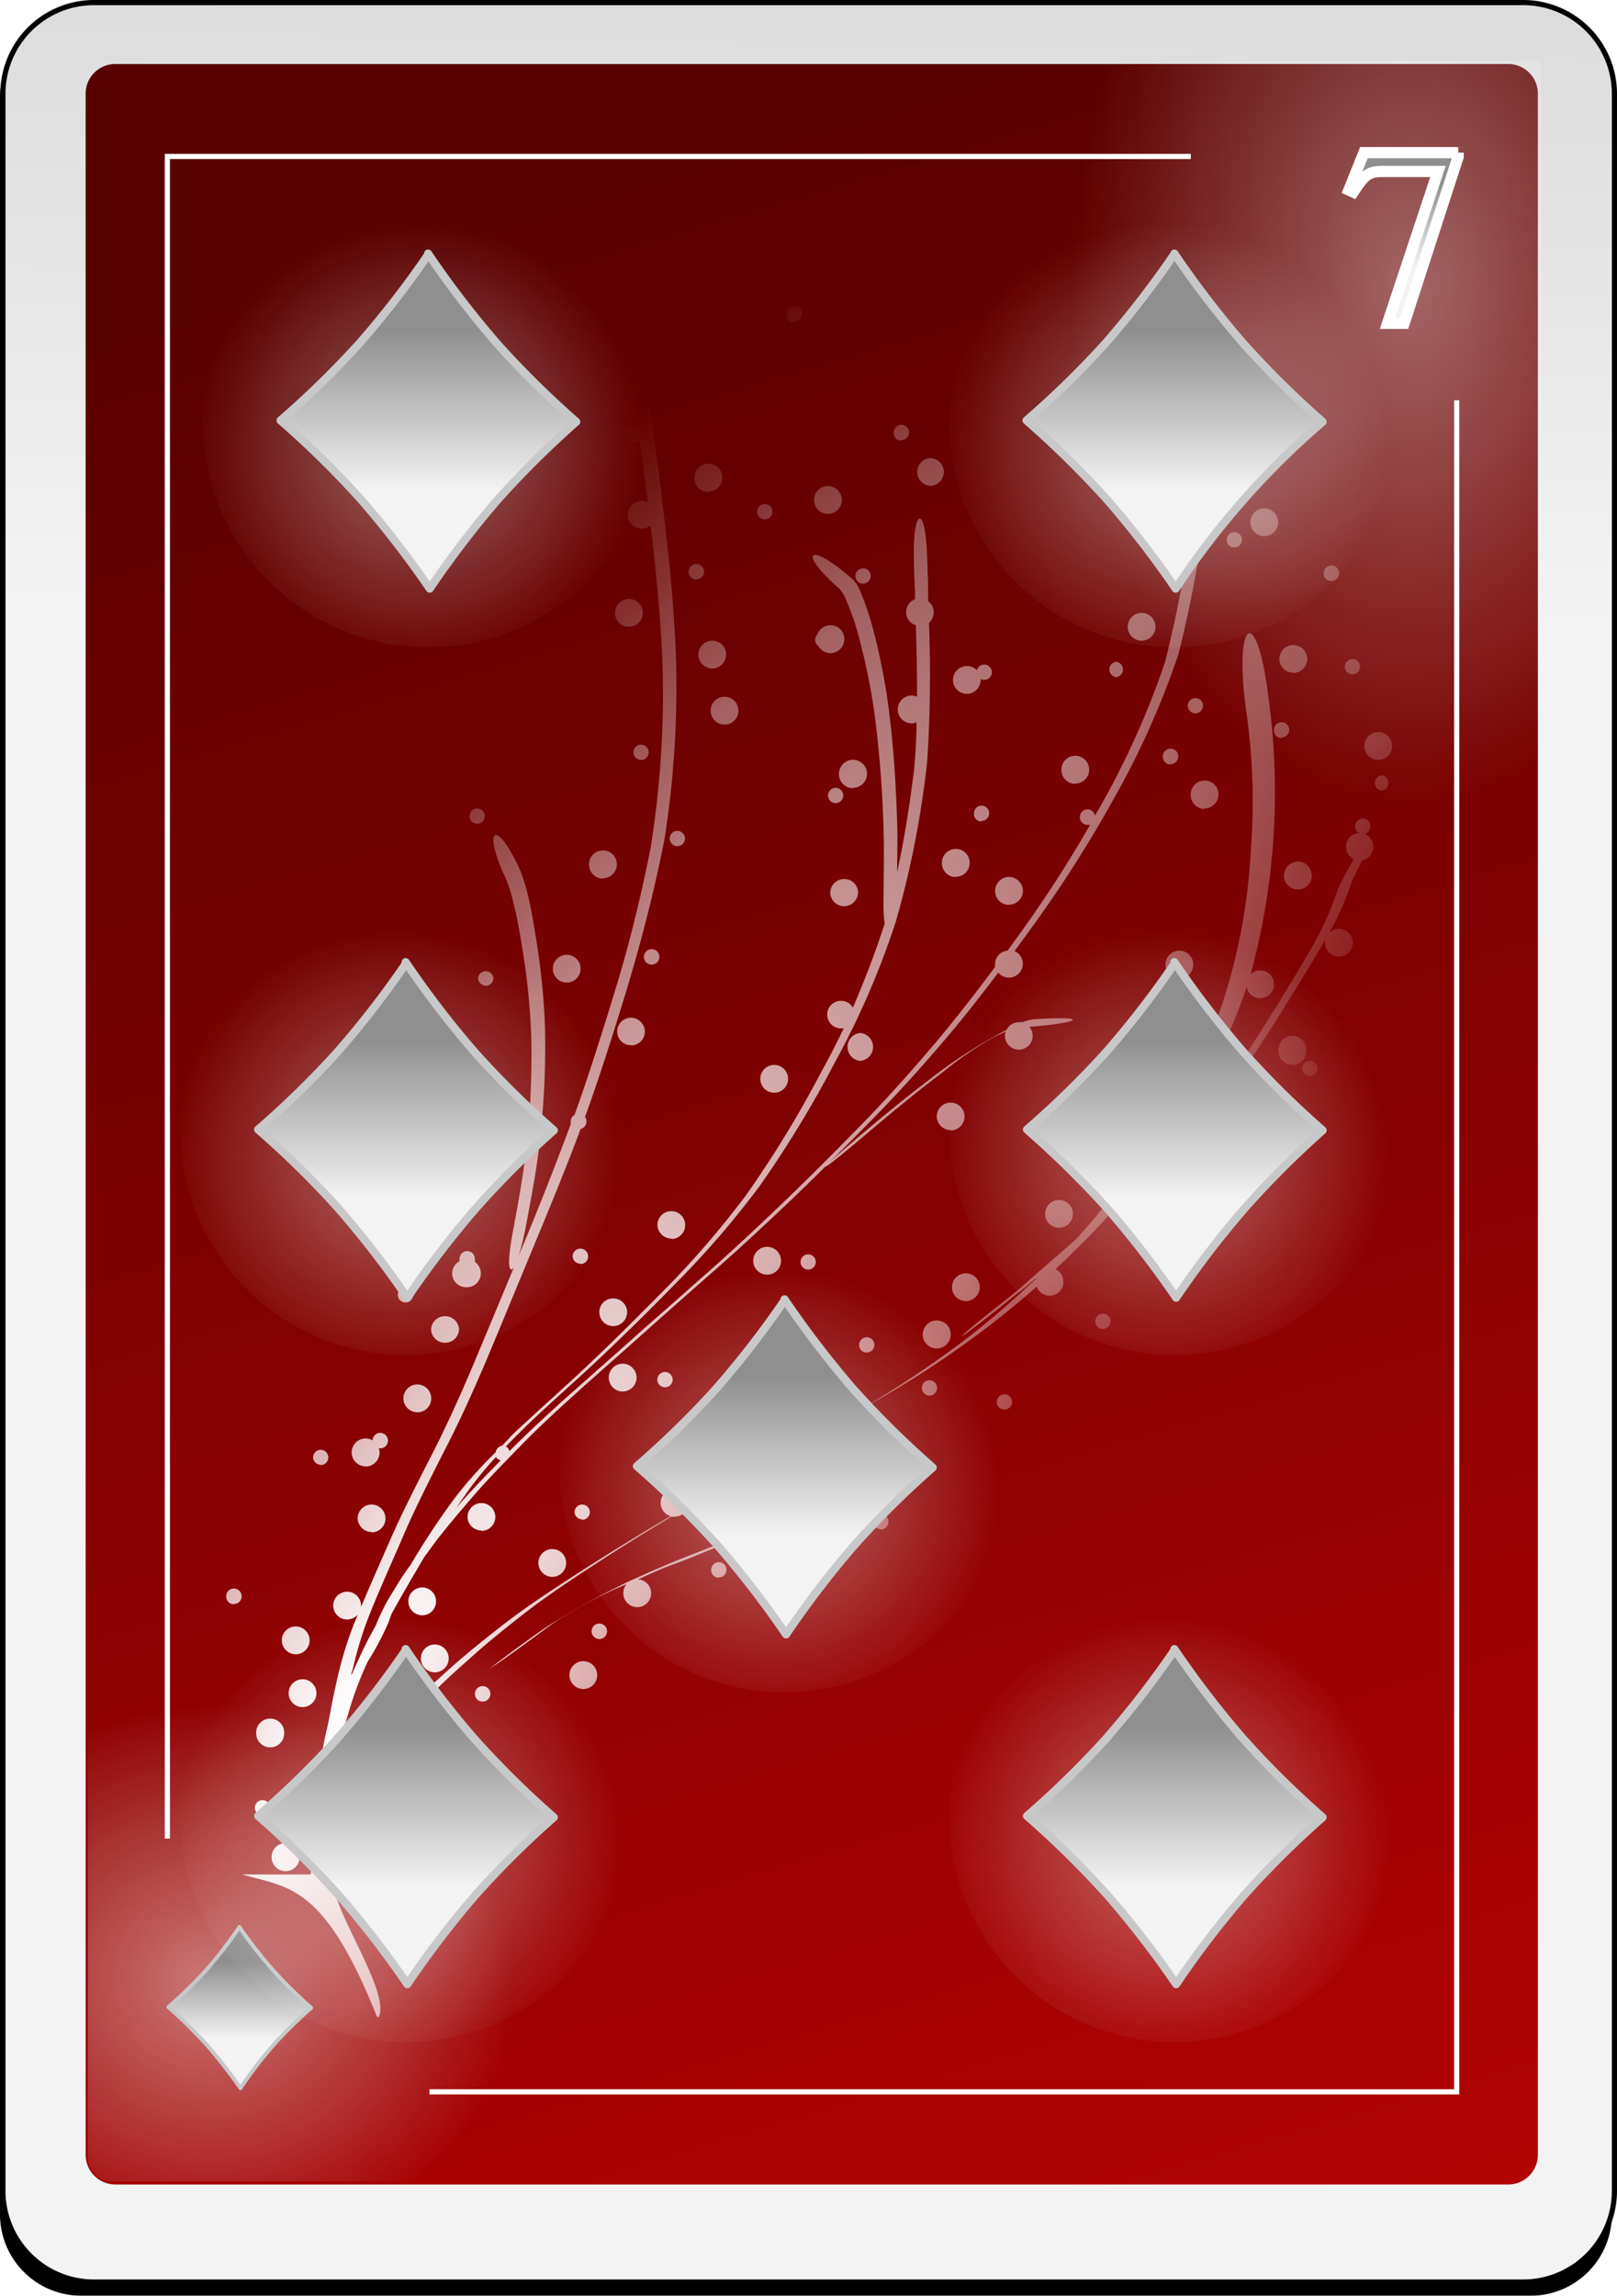 <svg id="Capa_1" data-name="Capa 1" xmlns="http://www.w3.org/2000/svg" xmlns:xlink="http://www.w3.org/1999/xlink" viewBox="0 0 144.26 204.72"><defs><style>.cls-1{filter:url(#h);}.cls-2,.cls-3,.cls-4{fill-rule:evenodd;}.cls-3{stroke:#000;fill:url(#Degradado_sin_nombre_599);}.cls-3,.cls-7{stroke-miterlimit:1.85;stroke-width:0.46px;}.cls-4{fill:url(#Degradado_sin_nombre_600);}.cls-11,.cls-13,.cls-15,.cls-17,.cls-19,.cls-21,.cls-23,.cls-5,.cls-6{isolation:isolate;}.cls-5{opacity:0.47;fill:url(#Degradado_sin_nombre_601);}.cls-6{opacity:0.4;fill:url(#Degradado_sin_nombre_602);}.cls-7{fill:none;}.cls-7,.cls-9{stroke:#fff;}.cls-12,.cls-14,.cls-16,.cls-18,.cls-20,.cls-22,.cls-24,.cls-8{stroke:#c8c8c8;stroke-linejoin:round;}.cls-8{stroke-width:0.35px;fill:url(#Degradado_sin_nombre_603);}.cls-9{stroke-miterlimit:8.2;fill:url(#Degradado_sin_nombre_604);}.cls-10{fill:url(#Degradado_sin_nombre_605);}.cls-11,.cls-13,.cls-15,.cls-17,.cls-19,.cls-21,.cls-23{opacity:0.4;}.cls-11{fill:url(#Degradado_sin_nombre_606);}.cls-12,.cls-14,.cls-16,.cls-18,.cls-20,.cls-22,.cls-24{stroke-width:0.72px;}.cls-12{fill:url(#Degradado_sin_nombre_607);}.cls-13{fill:url(#Degradado_sin_nombre_608);}.cls-14{fill:url(#Degradado_sin_nombre_609);}.cls-15{fill:url(#Degradado_sin_nombre_610);}.cls-16{fill:url(#Degradado_sin_nombre_611);}.cls-17{fill:url(#Degradado_sin_nombre_612);}.cls-18{fill:url(#Degradado_sin_nombre_613);}.cls-19{fill:url(#Degradado_sin_nombre_614);}.cls-20{fill:url(#Degradado_sin_nombre_615);}.cls-21{fill:url(#Degradado_sin_nombre_616);}.cls-22{fill:url(#Degradado_sin_nombre_617);}.cls-23{fill:url(#Degradado_sin_nombre_618);}.cls-24{fill:url(#Degradado_sin_nombre_619);}</style><filter id="h" name="h"><feGaussianBlur stdDeviation="3.76"/></filter><linearGradient id="Degradado_sin_nombre_599" x1="114.59" y1="781.52" x2="124.07" y2="1295.93" gradientTransform="matrix(0.46, 0, 0, -0.46, 959.38, 855.86)" gradientUnits="userSpaceOnUse"><stop offset="0" stop-color="#f3f3f3"/><stop offset="1" stop-color="#8f8f8f"/></linearGradient><linearGradient id="Degradado_sin_nombre_600" x1="-261.92" y1="1152.18" x2="-129.66" y2="714.54" gradientTransform="matrix(0.49, 0, 0, -0.48, 1113.58, 1013.97)" gradientUnits="userSpaceOnUse"><stop offset="0" stop-color="#590000"/><stop offset="1" stop-color="#bf0303"/></linearGradient><radialGradient id="Degradado_sin_nombre_601" cx="124.5" cy="1837.59" r="58.67" gradientTransform="matrix(-0.46, 0, 0, 0.42, 1015.6, -153.68)" gradientUnits="userSpaceOnUse"><stop offset="0" stop-color="#fff"/><stop offset="1" stop-color="#fff" stop-opacity="0"/></radialGradient><radialGradient id="Degradado_sin_nombre_602" cx="222.6" cy="733.49" r="63.15" gradientTransform="matrix(0.48, 0, 0, -0.73, 958.52, 1002.34)" xlink:href="#Degradado_sin_nombre_601"/><linearGradient id="Degradado_sin_nombre_603" x1="520.61" y1="955.4" x2="520.61" y2="958.73" gradientTransform="matrix(2.05, 0, 0, -2.05, -106.12, 2581.77)" xlink:href="#Degradado_sin_nombre_599"/><linearGradient id="Degradado_sin_nombre_604" x1="571.28" y1="1032.48" x2="571.28" y2="1036.1" gradientTransform="matrix(2.05, 0, 0, -2.05, -106.12, 2581.77)" xlink:href="#Degradado_sin_nombre_599"/><radialGradient id="Degradado_sin_nombre_605" cx="192.28" cy="1160.5" r="25.37" gradientTransform="matrix(1.7, 1.15, 4.4, -6.48, -4462.18, 7891.96)" xlink:href="#Degradado_sin_nombre_601"/><radialGradient id="Degradado_sin_nombre_606" cx="413.11" cy="1066.97" r="26.74" gradientTransform="matrix(0.75, 0, 0, -0.75, 698.73, 1374.7)" xlink:href="#Degradado_sin_nombre_601"/><linearGradient id="Degradado_sin_nombre_607" x1="458.75" y1="1383.82" x2="458.75" y2="1390.75" gradientTransform="matrix(2.05, 0, 0, -2.05, 69.3, 3415.17)" xlink:href="#Degradado_sin_nombre_599"/><radialGradient id="Degradado_sin_nombre_608" cx="413.11" cy="1066.97" r="26.74" gradientTransform="matrix(0.75, 0, 0, -0.75, 733.52, 1281.47)" xlink:href="#Degradado_sin_nombre_601"/><linearGradient id="Degradado_sin_nombre_609" x1="458.75" y1="1383.82" x2="458.75" y2="1390.75" gradientTransform="matrix(2.05, 0, 0, -2.05, 104.08, 3321.95)" xlink:href="#Degradado_sin_nombre_599"/><radialGradient id="Degradado_sin_nombre_610" cx="413.11" cy="1066.97" r="26.74" gradientTransform="matrix(0.75, 0, 0, -0.75, 666.93, 1281.47)" xlink:href="#Degradado_sin_nombre_601"/><linearGradient id="Degradado_sin_nombre_611" x1="458.75" y1="1383.82" x2="458.75" y2="1390.75" gradientTransform="matrix(2.05, 0, 0, -2.05, 37.5, 3321.95)" xlink:href="#Degradado_sin_nombre_599"/><radialGradient id="Degradado_sin_nombre_612" cx="413.11" cy="1066.97" r="26.74" gradientTransform="matrix(0.75, 0, 0, -0.75, 733.52, 1344.64)" xlink:href="#Degradado_sin_nombre_601"/><linearGradient id="Degradado_sin_nombre_613" x1="458.75" y1="1383.82" x2="458.75" y2="1390.75" gradientTransform="matrix(2.05, 0, 0, -2.05, 104.08, 3385.11)" xlink:href="#Degradado_sin_nombre_599"/><radialGradient id="Degradado_sin_nombre_614" cx="413.11" cy="1066.97" r="26.74" gradientTransform="matrix(0.75, 0, 0, -0.75, 664.93, 1344.64)" xlink:href="#Degradado_sin_nombre_601"/><linearGradient id="Degradado_sin_nombre_615" x1="458.75" y1="1383.82" x2="458.75" y2="1390.75" gradientTransform="matrix(2.05, 0, 0, -2.05, 35.5, 3385.11)" xlink:href="#Degradado_sin_nombre_599"/><radialGradient id="Degradado_sin_nombre_616" cx="413.11" cy="1066.97" r="26.74" gradientTransform="matrix(0.75, 0, 0, -0.75, 733.52, 1405.89)" xlink:href="#Degradado_sin_nombre_601"/><linearGradient id="Degradado_sin_nombre_617" x1="458.75" y1="1383.82" x2="458.75" y2="1390.75" gradientTransform="matrix(2.05, 0, 0, -2.05, 104.08, 3446.36)" xlink:href="#Degradado_sin_nombre_599"/><radialGradient id="Degradado_sin_nombre_618" cx="413.11" cy="1066.97" r="26.74" gradientTransform="matrix(0.75, 0, 0, -0.75, 664.93, 1405.89)" xlink:href="#Degradado_sin_nombre_601"/><linearGradient id="Degradado_sin_nombre_619" x1="458.75" y1="1383.82" x2="458.75" y2="1390.75" gradientTransform="matrix(2.05, 0, 0, -2.05, 35.5, 3446.36)" xlink:href="#Degradado_sin_nombre_599"/></defs><g class="cls-1"><path class="cls-2" d="M946.7,442.83H1076a7.25,7.25,0,0,1,7.25,7.25h0V638.86a7.24,7.24,0,0,1-7.25,7.24H946.7a7.25,7.25,0,0,1-7.25-7.24h0V450.08a7.26,7.26,0,0,1,7.25-7.25" transform="translate(-939.45 -441.39)"/></g><path class="cls-3" d="M947.84,441.62h127.5a8.14,8.14,0,0,1,8.14,8.13h0v187a8.14,8.14,0,0,1-8.14,8.13H947.84a8.13,8.13,0,0,1-8.13-8.13h0v-187a8.13,8.13,0,0,1,8.13-8.13" transform="translate(-939.45 -441.39)"/><path class="cls-4" d="M949.74,447.1H1074a2.64,2.64,0,0,1,2.65,2.65V633.52a2.65,2.65,0,0,1-2.65,2.66H949.74a2.65,2.65,0,0,1-2.65-2.66V449.75a2.64,2.64,0,0,1,2.65-2.65" transform="translate(-939.45 -441.39)"/><path class="cls-5" d="M999.57,635.91H949.42a2.13,2.13,0,0,1-2.13-2.13h0v-45.5a2.13,2.13,0,0,1,2.13-2.13h50.15a2.13,2.13,0,0,1,2.13,2.13h0v45.5a2.13,2.13,0,0,1-2.13,2.13h0" transform="translate(-939.45 -441.39)"/><path class="cls-6" d="M1016.89,446.83h60v92.79h-60Z" transform="translate(-939.45 -441.39)"/><path class="cls-7" d="M977.76,627.92h91.65V477.08m-23.72-21.74H954.38v150" transform="translate(-939.45 -441.39)"/><path class="cls-8" d="M960.8,613.22a40.17,40.17,0,0,0,3,3.84,38.8,38.8,0,0,0,3.41,3.37,39.07,39.07,0,0,0-3.39,3.34,39.53,39.53,0,0,0-2.92,3.82,43.32,43.32,0,0,0-3-3.85,40,40,0,0,0-3.43-3.38,38.35,38.35,0,0,0,3.41-3.33,40.8,40.8,0,0,0,2.94-3.81Z" transform="translate(-939.45 -441.39)"/><path class="cls-9" d="M1069.54,455h-8.41l-1.34,3.34.39.18c1-1.55,1.38-1.84,2.63-1.84h4.93l-4.5,13.54h1.48l4.82-14.86V455" transform="translate(-939.45 -441.39)"/><path class="cls-10" d="M973.21,621.28c1.08-1.85-3.22-8.39-3.77-10.86a4.38,4.38,0,0,1-.12-.63,9.45,9.45,0,0,1-.09-1.07,10.43,10.43,0,0,1,.26-1.85.69.69,0,0,0,.63-.69.67.67,0,0,0-.29-.56c.14-.47.29-.94.43-1.41a20,20,0,0,1,1.23-3,40.69,40.69,0,0,1,2.24-3.6c.24-.37.5-.74.76-1.1a.86.86,0,0,0,.22,0,1.21,1.21,0,0,0,1.13-1.74l.93-1.1a59.59,59.59,0,0,1,4.37-4.19c1.66-1.52,3.42-2.92,5.19-4.3,2.11-1.64,4.35-3.09,6.58-4.55s4.26-2.69,6.42-4a1,1,0,0,0,.3,0,1.22,1.22,0,0,0,1.23-1.23,1.24,1.24,0,0,0-1.23-1.25,1.25,1.25,0,0,0-1.24,1.25,1.24,1.24,0,0,0,.89,1.19l-.6.35q-3.95,2.34-7.81,4.82c-2.24,1.46-4.5,2.92-6.61,4.57-1.78,1.38-3.53,2.79-5.19,4.31-1.27,1.15-2.55,2.29-3.74,3.52a1.28,1.28,0,0,0-.62-.17,1.26,1.26,0,0,0-1.25,1.25,1.29,1.29,0,0,0,.25.74,30.11,30.11,0,0,0-2.09,2.78,40.2,40.2,0,0,0-2.23,3.61l-.29.62c.06-1.25.22-2.5.38-3.74a32.5,32.5,0,0,1,1.07-5.17,31.4,31.4,0,0,1,1.7-4.51,26.38,26.38,0,0,0,1.78-3.33c.11-.25.2-.52.29-.77l.07-.19c.89-1.61,1.81-3.18,2.74-4.76l.17-.29,1.06-1.44c1-1.3,2.09-2.57,3.16-3.82,1.38-1.61,2.87-3.11,4.35-4.63,1.66-1.71,3.43-3.32,5.2-4.92s3.83-3.39,5.74-5.1,4.07-3.61,6.11-5.41c2.3-2,4.53-4.07,6.74-6.17q1.76-1.67,3.48-3.38c-.24.3,1.11-.73,3.45-2.72s4.56-3.82,6.94-5.62a32.65,32.65,0,0,1,4.65-3.19l1-.45a1.11,1.11,0,0,0-.08.36,1.26,1.26,0,0,0,1.25,1.25,1.24,1.24,0,0,0,1.23-1.25,1.23,1.23,0,0,0-.3-.79c4.58-.34,5.52-1,.56-.68a3.63,3.63,0,0,0-1.17.27,1.12,1.12,0,0,0-.32,0,1.23,1.23,0,0,0-1.1.68,45.11,45.11,0,0,0-7,4.52c-2.36,1.8-4.65,3.7-6.91,5.63-.93.79-1.56,1.36-1.91,1.69,1.18-1.17,2.36-2.35,3.52-3.53,2.56-2.58,5-5.29,7.33-8.06,1.46-1.74,2.86-3.54,4.23-5.35a1.24,1.24,0,0,0,2.19-.79,1.22,1.22,0,0,0-.74-1.13c.62-.84,1.22-1.67,1.83-2.51a111.88,111.88,0,0,0,7.08-11.17,74.53,74.53,0,0,0,5.71-12.78,114.27,114.27,0,0,0,2.31-11.88c.76-4.78-.43-4.09-1.19.69a111,111,0,0,1-2.31,11.87,74.57,74.57,0,0,1-5.72,12.78c-.17.31-.36.61-.54.91a.68.68,0,0,0-.66-.55.69.69,0,0,0-.68.7.68.68,0,0,0,.68.68.59.59,0,0,0,.23,0,109.47,109.47,0,0,1-6.11,9.49l-1.25,1.73a1.22,1.22,0,0,0-1.12,1.22,2,2,0,0,0,0,.24c-1.67,2.24-3.38,4.45-5.17,6.59-2.35,2.77-4.77,5.48-7.33,8.06-2.41,2.46-4.85,4.89-7.35,7.26-2.21,2.1-4.44,4.17-6.75,6.17-2,1.8-4.09,3.59-6.11,5.41l-5.76,5.1c-1.64,1.49-3.29,3-4.85,4.58a.68.68,0,0,0-.32-.42c.61-.63,1.23-1.24,1.86-1.86,2-1.93,4.17-3.81,6.23-5.74,2.42-2.27,4.79-4.61,7.12-7a80.81,80.81,0,0,0,7.41-8.59,97.56,97.56,0,0,0,6.74-11.07,73.31,73.31,0,0,0,5.43-12.54,84.79,84.79,0,0,0,2.8-14.31,117.93,117.93,0,0,0,.16-12.33,1.27,1.27,0,0,0,.42-.93,1.22,1.22,0,0,0-.5-1c0-.51,0-1,0-1.53l-.09-2.56c-.17-4.8-1.35-4.12-1.17.68,0,.86.05,1.71.09,2.57,0,.22,0,.44,0,.66a1.25,1.25,0,0,0-.79,1.16,1.2,1.2,0,0,0,.87,1.16c.06,2.13.11,4.25.1,6.38a1.13,1.13,0,0,0-.48-.11,1.24,1.24,0,1,0,0,2.48,1.08,1.08,0,0,0,.44-.09c0,1.38-.1,2.75-.21,4.12-.38,3.1-.86,6.19-1.52,9.24,0-1.45.05-2.92,0-4.37-.11-3.46-.32-6.9-.77-10.33a55.09,55.09,0,0,0-1.39-7,24,24,0,0,0-1.16-3.41,3.51,3.51,0,0,0-.55-.91c-3.91-3.5-5.22-2.71-1.28.75a3.4,3.4,0,0,1,.55.89,23.56,23.56,0,0,1,1.18,3.4,56.85,56.85,0,0,1,1.42,7,101.92,101.92,0,0,1,.79,10.33c.06,1.92,0,3.84,0,5.76a15.56,15.56,0,0,0,.09,2.5l-.15.47c-.79,2.37-1.68,4.68-2.68,7a1.23,1.23,0,1,0-1.07,1.85l.25,0c-.61,1.27-1.24,2.52-1.93,3.75a97.77,97.77,0,0,1-6.75,11.08,80.91,80.91,0,0,1-7.42,8.59c-2.34,2.37-4.7,4.72-7.13,7-2.06,1.93-4.19,3.81-6.25,5.74l-1,1.06a.68.68,0,0,0-.57.58A37.33,37.33,0,0,0,980,575a68.63,68.63,0,0,0-3.91,5.91c-.45.61-.87,1.23-1.26,1.88s-.85,1.35-1.19,2.06a14.55,14.55,0,0,0-.65,1.45.06.06,0,0,0,0,0c-.34.63-.68,1.25-1,1.89-.41.86-.81,1.72-1.19,2.59,0-.14,0-.29.09-.43a36.39,36.39,0,0,1,1-3.57c.49-1.4,1.07-2.76,1.66-4.13.71-1.66,1.46-3.32,2.18-5,1-2.25,2.12-4.43,3.22-6.62,1.41-2.69,2.65-5.44,3.84-8.22,1.42-3.39,2.82-6.79,4.23-10.19s2.9-7,4.23-10.56a.69.69,0,0,0,.52-.67.62.62,0,0,0-.13-.4c1.35-3.72,2.54-7.5,3.7-11.29,1.33-4.4,2.48-8.85,3.37-13.36a86.78,86.78,0,0,0,1.06-15.86c-.16-5.4-.79-10.77-1.45-16.13-.4-3.22-.89-6.44-1.39-9.65a10.85,10.85,0,0,0-.72-2.85,1.23,1.23,0,0,0,.39.07,1.24,1.24,0,1,0,0-2.48,1.22,1.22,0,0,0-1.23,1.23,1.24,1.24,0,0,0,.33.86c-.24.34-.3,1.66,0,3.85.23,1.42.44,2.85.66,4.28a.7.7,0,0,0-.48-.18.68.68,0,0,0,0,1.36.69.69,0,0,0,.61-.36c.22,1.52.43,3,.62,4.55l.14,1.16a1.19,1.19,0,0,0-.56-.14,1.25,1.25,0,0,0-1.25,1.24,1.24,1.24,0,0,0,1.25,1.23,1.2,1.2,0,0,0,.8-.3c.51,4.3.95,8.61,1.08,12.94a86.8,86.8,0,0,1-1.08,15.86c-.9,4.52-2,9-3.38,13.38-1.07,3.49-2.18,7-3.4,10.4a.68.68,0,0,0-.34.6.64.64,0,0,0,0,.24l-.27.71c-1.38,3.68-2.83,7.35-4.37,11q-2.11,5.1-4.25,10.19c-1.19,2.78-2.44,5.54-3.85,8.23-1.11,2.19-2.23,4.37-3.23,6.62-.73,1.66-1.47,3.33-2.19,5-.58,1.36-1.18,2.72-1.67,4.13a36.2,36.2,0,0,0-1,3.56c-.22,1-.45,2-.63,3.06-.09.44-.17.89-.27,1.33-.53,2.18-.58,3.28-.38,3.45-.06.37-.11.74-.14,1.11a35.86,35.86,0,0,0-.42,4.38c0,.67,0,1.35,0,2-.16.5-.31,1-.42,1.52l-.12.61h-6.09c4.09,1.18,7.29.84,12,12.66Zm1.2-9.57a.69.69,0,0,0,0-1.37.69.69,0,0,0,0,1.37Zm-9.49-3.47a1.25,1.25,0,1,0-1.24-1.24A1.25,1.25,0,0,0,964.92,608.24Zm6.69-1.49a1.24,1.24,0,1,0,0-2.48,1.24,1.24,0,0,0,0,2.48Zm-8.74-3.48a.68.68,0,1,0-.68-.68A.67.67,0,0,0,962.87,603.27Zm3.1-1.11a.69.69,0,0,0,0-1.37.69.69,0,0,0,0,1.37Zm11.71-1.48a1.24,1.24,0,1,0,0-2.48,1.24,1.24,0,0,0,0,2.48Zm2.91-2.12a.68.68,0,0,0,0-1.36.68.68,0,1,0,0,1.36Zm-17-1.36A1.24,1.24,0,0,0,964.8,596a1.25,1.25,0,1,0-2.49,0A1.24,1.24,0,0,0,963.55,597.2Zm2.86-3.59a1.24,1.24,0,1,0-1.25-1.25A1.24,1.24,0,0,0,966.41,593.61Zm16.05-.49a.69.69,0,1,0-.68-.69A.68.68,0,0,0,982.46,593.12Zm9-1.12a1.24,1.24,0,1,0-1.25-1.25A1.25,1.25,0,0,0,991.45,592Zm-13.26-1.49a1.24,1.24,0,0,0,0-2.48,1.24,1.24,0,1,0,0,2.48Zm4.85-.31c.06,0,1.46-.94,3.74-2.62,1-.72,1.92-1.47,3-2.1a43.79,43.79,0,0,1,4.52-2.41l1-.42a1.22,1.22,0,0,0-.29.79,1.24,1.24,0,1,0,1.31-1.22c1.08-.48,2.17-1,3.27-1.38s2.48-1,3.73-1.47l1.59-.6c4.89-1.87,6.16-2.61,1.27-.74l-1.6.61c-1.26.48-2.48,1-3.73,1.48-1.78.68-3.52,1.46-5.26,2.24a70,70,0,0,0-7,3.83c-1,.63-2,1.39-3,2.1-1.77,1.31-2.53,1.9-2.49,1.91Zm-17.25-1.3a1.24,1.24,0,1,0-1.25-1.25A1.25,1.25,0,0,0,965.79,588.9Zm27.08-1.36a.69.69,0,1,0-.69-.68A.69.69,0,0,0,992.87,587.54Zm-22.49-1.74a1.24,1.24,0,1,0-1.25-1.25A1.24,1.24,0,0,0,970.38,585.8Zm6.69-.38a1.22,1.22,0,0,0,1.23-1.23,1.24,1.24,0,0,0-1.23-1.25,1.25,1.25,0,0,0-1.24,1.25A1.24,1.24,0,0,0,977.07,585.42Zm-16.81-1a.69.69,0,1,0-.68-.68A.69.69,0,0,0,960.26,584.44Zm43.27-2.37a.68.68,0,1,0-.68-.68A.67.67,0,0,0,1003.53,582.07ZM988.72,582a1.24,1.24,0,1,0-1.24-1.25A1.25,1.25,0,0,0,988.72,582Zm21.88-1.12a.68.68,0,1,0,0-1.36h-.06a1.2,1.2,0,0,0,.37-.87,1.24,1.24,0,1,0-1.24,1.23,1.29,1.29,0,0,0,.35,0,.72.72,0,0,0-.1.36.67.67,0,0,0,.68.68Zm4.28-2.85a1.24,1.24,0,1,0-1.25-1.25A1.25,1.25,0,0,0,1014.88,578Zm-42.27,0a1.24,1.24,0,1,0-1.25-1.25A1.26,1.26,0,0,0,972.61,578Zm9.78-.13a1.24,1.24,0,1,0-1.23-1.23A1.23,1.23,0,0,0,982.39,577.86Zm35.64-.12a.68.68,0,1,0-.68-.68A.68.68,0,0,0,1018,577.74Zm-26.64-.87a.68.68,0,1,0-.68-.68A.68.68,0,0,0,991.39,576.87ZM980,576.06l1.23-1.75a30.62,30.62,0,0,1,2.47-3,.65.65,0,0,0,.42.3c-1.33,1.36-2.66,2.72-3.9,4.16l-.22.26Zm23.58-1.87,4-2.26,3.06-1.68a1.29,1.29,0,0,0,.35,0,1.21,1.21,0,0,0,1.18-.91q2.14-1.2,4.26-2.43l-4.24,2.39a1.27,1.27,0,0,0,0-.28,1.24,1.24,0,1,0-2.48,0,1.27,1.27,0,0,0,.84,1.18l-1,.53q-3,1.69-6,3.42Zm15.91-.17a.68.68,0,0,0,0-1.36.68.68,0,0,0,0,1.36Zm-47.43-1.86a1.25,1.25,0,0,0,1.25-1.24,1.17,1.17,0,0,0-.07-.38l.13,0a.69.69,0,0,0,0-1.38.68.68,0,0,0-.68.67,1.24,1.24,0,1,0-.63,2.31Zm-4-.13a.68.68,0,1,0-.68-.68A.68.68,0,0,0,968.07,572Zm8.63-4.71a1.22,1.22,0,0,0,1.23-1.23,1.24,1.24,0,1,0-1.23,1.23Zm52.37-.24a.68.68,0,1,0,0-1.36.68.68,0,1,0,0,1.36Zm-12.09-.42,1.85-1.07a88,88,0,0,0,8.91-6q2.17-1.67,4.2-3.47a1.25,1.25,0,0,0,1.16.81,1.23,1.23,0,0,0,1.23-1.24,1.24,1.24,0,0,0-.71-1.13c1-.92,1.94-1.85,2.89-2.81.69-.69,1.35-1.42,2-2.16l.1-.08c2-1.8,4-3.59,5.94-5.44l.09-.1a1.24,1.24,0,1,0,1.37-1.4,26.18,26.18,0,0,0,3.09-3.8c1.17-1.72,2.33-3.45,3.45-5.2s2.21-3.5,3.29-5.27c.62-1,1.24-2.06,1.84-3.11a1.13,1.13,0,0,0,0,.25,1.24,1.24,0,0,0,1.23,1.25,1.24,1.24,0,1,0,0-2.48,1.22,1.22,0,0,0-.86.35l.5-.92a25.55,25.55,0,0,0,1.27-2.94,12.17,12.17,0,0,1,.44-1.14c.28-.56.52-1,.71-1.45a1.23,1.23,0,0,0,1-1.22,1.24,1.24,0,0,0-.75-1.14.68.68,0,0,0,.5-.65.68.68,0,1,0-1,.56,1.24,1.24,0,0,0-.48,2.35c-.37.61-.78,1.35-1.25,2.29a11.13,11.13,0,0,0-.43,1.14,23.72,23.72,0,0,1-1.26,2.93c-.82,1.59-1.75,3.12-2.67,4.65-1.07,1.77-2.18,3.53-3.29,5.27s-2.28,3.49-3.45,5.21a24.37,24.37,0,0,1-2.53,3.2,1.23,1.23,0,0,0-.61.66l-1.39,1.42q-1.68,1.59-3.39,3.13c1.59-1.95,3.06-4,4.49-6.07a51.1,51.1,0,0,0,6-11.79c.08-.21.14-.43.21-.64a1.24,1.24,0,1,0,1.21-1.49,1.26,1.26,0,0,0-.84.33,62,62,0,0,0,1.54-25c-1-7.9-3-6.78-2,1.12a56.5,56.5,0,0,1,.48,12.73,52.78,52.78,0,0,1-2.62,14,51.07,51.07,0,0,1-6,11.81,75.16,75.16,0,0,1-7,9c-1.47,1.3-3,2.6-4.44,3.88-1.07.95-2.21,1.82-3.33,2.71-3.91,3.13-2.68,2.42,1.23-.71,1-.81,2.05-1.6,3-2.44a.15.15,0,0,0,0,.07c-2,1.85-4,3.64-6.16,5.29a90.61,90.61,0,0,1-8.75,5.91Zm-6.87-.32a.68.68,0,1,0,0-1.36.68.68,0,1,0,0,1.36Zm12.4-.51a.7.7,0,0,0,.55-.68.68.68,0,1,0-.68.68ZM995,565.47a1.24,1.24,0,1,0,0-2.48,1.24,1.24,0,0,0,0,2.48Zm3.78-.38a.68.68,0,1,0-.68-.68A.67.67,0,0,0,998.82,565.09Zm18-3.1a.68.68,0,1,0-.68-.68A.67.67,0,0,0,1016.8,562Zm6.13-.36a1.25,1.25,0,1,0,0-2.49,1.25,1.25,0,0,0,0,2.49Zm-43.76-.51a1.23,1.23,0,0,0,1.25-1.23,1.25,1.25,0,0,0-2.49,0A1.23,1.23,0,0,0,979.17,561.12Zm58.7-1.23a.68.68,0,1,0-.68-.68A.67.67,0,0,0,1037.87,559.89Zm-43.7-.25a1.25,1.25,0,0,0,1.25-1.24,1.24,1.24,0,0,0-1.25-1.23,1.22,1.22,0,0,0-1.23,1.23A1.24,1.24,0,0,0,994.17,559.64Zm-18.53-2.11a.68.68,0,0,0,0-1.36.68.68,0,0,0,0,1.36Zm50-.12a1.25,1.25,0,0,0,1.24-1.24,1.24,1.24,0,1,0-1.24,1.24Zm-44.5-1.24a1.24,1.24,0,0,0,.69-2.26.66.66,0,0,0,0-.28.68.68,0,0,0-1.36,0,.54.54,0,0,0,0,.22,1.23,1.23,0,0,0,.58,2.32Zm26.78-1.12a1.23,1.23,0,0,0,1.23-1.23,1.24,1.24,0,1,0-1.23,1.23Zm-22.84-.45c.29,0,.85-1.42,1.33-4s1-5.2,1.25-7.83a72.17,72.17,0,0,0,.43-9.75,61,61,0,0,0-.69-7.27c-.26-1.62-.5-3.25-.91-4.84a16.39,16.39,0,0,0-.58-1.84c-2.15-4.78-3.51-4-1.28.74a12.84,12.84,0,0,1,.58,1.82c.42,1.59.68,3.22.94,4.84a61.1,61.1,0,0,1,.71,7.26,73.67,73.67,0,0,1-.4,9.74c-.29,2.63-.76,5.23-1.25,7.82-.42,2.26-.38,3.31-.13,3.29Zm26.49,0a.68.68,0,0,0,0-1.36.68.68,0,1,0,0,1.36Zm-20.33-.49a.69.69,0,1,0-.68-.68A.69.69,0,0,0,991.26,554.07Zm8.13-2.24a1.24,1.24,0,0,0,1.23-1.24,1.24,1.24,0,0,0-2.48,0A1.25,1.25,0,0,0,999.39,551.83Zm34.58-1a1.24,1.24,0,0,0,0-2.48,1.24,1.24,0,1,0,0,2.48Zm13.94-2.86a.68.68,0,1,0-.68-.68A.67.67,0,0,0,1047.91,548Zm-23.62-5.82a1.24,1.24,0,1,0-1.23-1.24A1.24,1.24,0,0,0,1024.29,542.16Zm13.2-2a.68.68,0,1,0,0-1.36.68.68,0,1,0,0,1.36Zm-60.3-.85a1.25,1.25,0,0,0,0-2.5,1.25,1.25,0,0,0,0,2.5Zm31.37-.51a1.24,1.24,0,0,0,0-2.48,1.24,1.24,0,1,0,0,2.48Zm47.78-1.48a.68.68,0,1,0-.68-.68A.68.68,0,0,0,1056.34,537.33Zm-1.55-1a1.24,1.24,0,0,0,1.25-1.23,1.25,1.25,0,1,0-2.49,0A1.24,1.24,0,0,0,1054.79,536.33Zm-38.55-.36a1.25,1.25,0,0,0,0-2.49,1.25,1.25,0,0,0,0,2.49Zm-20.46-1.38a1.23,1.23,0,0,0,1.24-1.23,1.25,1.25,0,0,0-1.24-1.24,1.23,1.23,0,0,0-1.23,1.24A1.22,1.22,0,0,0,995.78,534.59Zm-12.95-5.31a.7.7,0,0,0,.68-.7.69.69,0,0,0-1.37,0A.7.7,0,0,0,982.83,529.28ZM990,529a1.23,1.23,0,0,0,1.25-1.23,1.24,1.24,0,1,0-2.48,0A1.22,1.22,0,0,0,990,529Zm54.67-.36a1.24,1.24,0,1,0,0-2.48,1.24,1.24,0,0,0,0,2.48Zm-47-1.24a.69.69,0,0,0,0-1.37.69.69,0,1,0,0,1.37Zm17.17-5.21A1.24,1.24,0,0,0,1016,521a1.22,1.22,0,0,0-1.23-1.23,1.24,1.24,0,0,0-1.25,1.23A1.25,1.25,0,0,0,1014.76,522.2Zm14.62-.13a1.24,1.24,0,0,0,1.25-1.23,1.25,1.25,0,0,0-1.25-1.24,1.24,1.24,0,0,0-1.23,1.24A1.22,1.22,0,0,0,1029.38,522.07Zm25.79-1.36a1.22,1.22,0,0,0,1.23-1.23,1.24,1.24,0,0,0-1.23-1.25,1.26,1.26,0,0,0-1.25,1.25A1.25,1.25,0,0,0,1055.17,520.71Zm-62-1a1.24,1.24,0,1,0-1.25-1.25A1.24,1.24,0,0,0,993.19,519.73Zm31.48-.13a1.24,1.24,0,1,0-1.25-1.24A1.25,1.25,0,0,0,1024.67,519.6Zm-24.85-2.73a.68.68,0,1,0,0-1.36.68.68,0,1,0,0,1.36Zm-17.86-2a.68.68,0,1,0,0-1.36.68.68,0,1,0,0,1.36Zm45-.25a.68.68,0,1,0-.68-.68A.67.67,0,0,0,1027,514.64Zm19.89-1.11a1.26,1.26,0,0,0,1.25-1.25,1.24,1.24,0,0,0-2.48,0A1.25,1.25,0,0,0,1046.85,513.53ZM1014,513a.68.68,0,1,0-.68-.68A.68.68,0,0,0,1014,513Zm48.71-1.11a.69.69,0,0,0,0-1.37.69.69,0,0,0,0,1.37Zm-47.16-.25a1.25,1.25,0,1,0-1.25-1.25A1.24,1.24,0,0,0,1015.5,511.67Zm19.83-.38a1.24,1.24,0,0,0,1.24-1.24,1.24,1.24,0,0,0-2.48,0A1.25,1.25,0,0,0,1035.33,511.29Zm8.5-1.73a.69.69,0,1,0-.69-.69A.69.69,0,0,0,1043.83,509.56Zm18.53-.38a1.24,1.24,0,0,0,0-2.48,1.24,1.24,0,1,0,0,2.48Zm-65.62,0a.69.69,0,0,0,.53-.68.68.68,0,1,0-.68.68Zm57-2a.69.69,0,0,0,.68-.68.68.68,0,1,0-1.36,0A.68.68,0,0,0,1053.74,507.21ZM1004.1,506a1.24,1.24,0,1,0-1.25-1.24A1.24,1.24,0,0,0,1004.1,506Zm42-1a.69.69,0,0,0,.68-.68.68.68,0,1,0-1.36,0A.68.68,0,0,0,1046.06,505Zm-20.4-1.74a1.25,1.25,0,0,0,1.24-1.25s0-.05,0-.07a.66.66,0,0,0,.32.07.68.68,0,1,0-.66-.85,1.2,1.2,0,0,0-.89-.38,1.24,1.24,0,1,0,0,2.48Zm13.33-1.49a.69.69,0,0,0,0-1.37.69.69,0,0,0,0,1.37Zm21.08-.25a.68.68,0,1,0,0-1.36.68.68,0,1,0,0,1.36Zm-5.28-.13a1.24,1.24,0,1,0-1.24-1.23A1.24,1.24,0,0,0,1054.79,501.37ZM1003,501a1.25,1.25,0,0,0,1.23-1.25,1.23,1.23,0,0,0-1.23-1.23,1.25,1.25,0,0,0-1.25,1.23A1.26,1.26,0,0,0,1003,501Zm10.53-1.37a1.25,1.25,0,0,0,1.25-1.24,1.24,1.24,0,0,0-2.41-.42.68.68,0,0,0-.2.48.66.66,0,0,0,.31.56,1.21,1.21,0,0,0,1,.62Zm27.77-1.11a1.24,1.24,0,1,0,0-2.48,1.24,1.24,0,1,0,0,2.48Zm-45.75-1.25a1.23,1.23,0,0,0,1.25-1.23,1.24,1.24,0,1,0-2.48,0A1.22,1.22,0,0,0,995.53,497.28Zm20.9-3.84a.68.68,0,1,0-.68-.68A.68.68,0,0,0,1016.43,493.44Zm41.77-.24a.69.69,0,1,0-.68-.68A.68.68,0,0,0,1058.2,493.2Zm-56.65-.13a.69.69,0,1,0-.69-.68A.69.69,0,0,0,1001.55,493.07Zm48-2.86a.68.68,0,1,0-.68-.68A.67.67,0,0,0,1049.52,490.21Zm2.67-1a1.25,1.25,0,0,0,1.24-1.25,1.24,1.24,0,1,0-1.24,1.25Zm-44.56-1.5a.68.68,0,0,0,0-1.36.68.68,0,1,0,0,1.36Zm5.64-.49a1.23,1.23,0,0,0,1.23-1.23,1.24,1.24,0,1,0-1.23,1.23Zm-10.67-2a1.24,1.24,0,1,0-1.24-1.24A1.24,1.24,0,0,0,1002.6,485.26Zm35.76-.37a.68.68,0,0,0,.68-.69.68.68,0,0,0-1.36,0A.7.7,0,0,0,1038.36,484.89Zm-16-.13a1.25,1.25,0,0,0,1.25-1.24,1.24,1.24,0,0,0-1.25-1.23,1.24,1.24,0,0,0,0,2.47Zm21.39-1.24a.68.68,0,1,0-.69-.68A.69.69,0,0,0,1043.7,483.52Zm-23.93-2.84a.68.68,0,1,0-.68-.68A.68.68,0,0,0,1019.77,480.68Zm-26.58-.38a1.24,1.24,0,1,0-1.25-1.24A1.24,1.24,0,0,0,993.19,480.3Zm46.67-3a.68.68,0,1,0-.69-.68A.68.68,0,0,0,1039.86,477.33Zm4.4-.87a1.24,1.24,0,1,0-1.25-1.24A1.25,1.25,0,0,0,1044.26,476.46Zm-52.76-1.87a.68.68,0,1,0-.68-.68A.68.68,0,0,0,991.5,474.59Zm52.82-2.59a.68.68,0,1,0,0-1.36.68.68,0,1,0,0,1.36Zm-34.1-1.87a.68.68,0,1,0-.68-.68A.68.68,0,0,0,1010.22,470.13Zm-17.47-3.35a.68.68,0,1,0-.68-.68A.67.67,0,0,0,992.75,466.78Zm3.46-2.47a.69.69,0,1,0-.68-.69A.68.68,0,0,0,996.21,464.31Z" transform="translate(-939.45 -441.39)"/><path class="cls-11" d="M1029.56,572.18a20.11,20.11,0,1,1-20.11-20.11,20.11,20.11,0,0,1,20.11,20.11Z" transform="translate(-939.45 -441.39)"/><path class="cls-12" d="M1009.44,557.25a87.57,87.57,0,0,0,6.13,8,82.71,82.71,0,0,0,7.09,7,79.94,79.94,0,0,0-7,6.94,84,84,0,0,0-6.08,7.94,86.7,86.7,0,0,0-6.17-8,82,82,0,0,0-7.14-7,81.09,81.09,0,0,0,7.08-6.92,84.68,84.68,0,0,0,6.12-7.91Z" transform="translate(-939.45 -441.39)"/><path class="cls-13" d="M1064.35,479a20.11,20.11,0,1,1-20.11-20.11A20.11,20.11,0,0,1,1064.35,479Z" transform="translate(-939.45 -441.39)"/><path class="cls-14" d="M1044.22,464a85.12,85.12,0,0,0,6.14,8,81.09,81.09,0,0,0,7.09,7,71.14,71.14,0,0,0-13.11,14.88,85.77,85.77,0,0,0-6.18-8,84.43,84.43,0,0,0-7.13-7,81.09,81.09,0,0,0,7.08-6.92,85.6,85.6,0,0,0,6.11-7.91Z" transform="translate(-939.45 -441.39)"/><path class="cls-15" d="M997.76,479a20.11,20.11,0,1,1-20.11-20.11A20.11,20.11,0,0,1,997.76,479Z" transform="translate(-939.45 -441.39)"/><path class="cls-16" d="M977.64,464a84,84,0,0,0,6.13,8,81.09,81.09,0,0,0,7.09,7,82.58,82.58,0,0,0-7,6.94,84.92,84.92,0,0,0-6.07,7.94,85.77,85.77,0,0,0-6.18-8,82.76,82.76,0,0,0-7.13-7,81.09,81.09,0,0,0,7.08-6.92,84.68,84.68,0,0,0,6.12-7.91Z" transform="translate(-939.45 -441.39)"/><path class="cls-17" d="M1064.35,542.12A20.11,20.11,0,1,1,1044.24,522a20.11,20.11,0,0,1,20.11,20.11Z" transform="translate(-939.45 -441.39)"/><path class="cls-18" d="M1044.22,527.18a85.12,85.12,0,0,0,6.14,8,81.09,81.09,0,0,0,7.09,7,81.82,81.82,0,0,0-7,7,83.51,83.51,0,0,0-6.07,7.93,85.77,85.77,0,0,0-6.18-8,84.43,84.43,0,0,0-7.13-7,81.09,81.09,0,0,0,7.08-6.92,84.11,84.11,0,0,0,6.11-7.91Z" transform="translate(-939.45 -441.39)"/><path class="cls-19" d="M995.76,542.12A20.11,20.11,0,1,1,975.65,522a20.11,20.11,0,0,1,20.11,20.11Z" transform="translate(-939.45 -441.39)"/><path class="cls-20" d="M975.64,527.18a84,84,0,0,0,6.13,8,81.09,81.09,0,0,0,7.09,7,81.82,81.82,0,0,0-7,7,85.52,85.52,0,0,0-6.07,7.93,85.77,85.77,0,0,0-6.18-8,82.76,82.76,0,0,0-7.13-7,81.09,81.09,0,0,0,7.08-6.92,83.22,83.22,0,0,0,6.12-7.91Z" transform="translate(-939.45 -441.39)"/><path class="cls-21" d="M1064.35,603.37a20.11,20.11,0,1,1-20.11-20.11,20.11,20.11,0,0,1,20.11,20.11Z" transform="translate(-939.45 -441.39)"/><path class="cls-22" d="M1044.22,588.44a85.12,85.12,0,0,0,6.14,8,81.09,81.09,0,0,0,7.09,7,80.85,80.85,0,0,0-7,6.94,82.94,82.94,0,0,0-6.07,7.94,85.77,85.77,0,0,0-6.18-8,82.66,82.66,0,0,0-7.13-7,81.09,81.09,0,0,0,7.08-6.92,85.6,85.6,0,0,0,6.11-7.91Z" transform="translate(-939.45 -441.39)"/><path class="cls-23" d="M995.76,603.37a20.11,20.11,0,1,1-20.11-20.11,20.11,20.11,0,0,1,20.11,20.11Z" transform="translate(-939.45 -441.39)"/><path class="cls-24" d="M975.64,588.44a84,84,0,0,0,6.13,8,81.09,81.09,0,0,0,7.09,7,80.85,80.85,0,0,0-7,6.94,84.92,84.92,0,0,0-6.07,7.94,85.77,85.77,0,0,0-6.18-8,81.06,81.06,0,0,0-7.13-7,81.09,81.09,0,0,0,7.08-6.92,84.68,84.68,0,0,0,6.12-7.91Z" transform="translate(-939.45 -441.39)"/></svg>